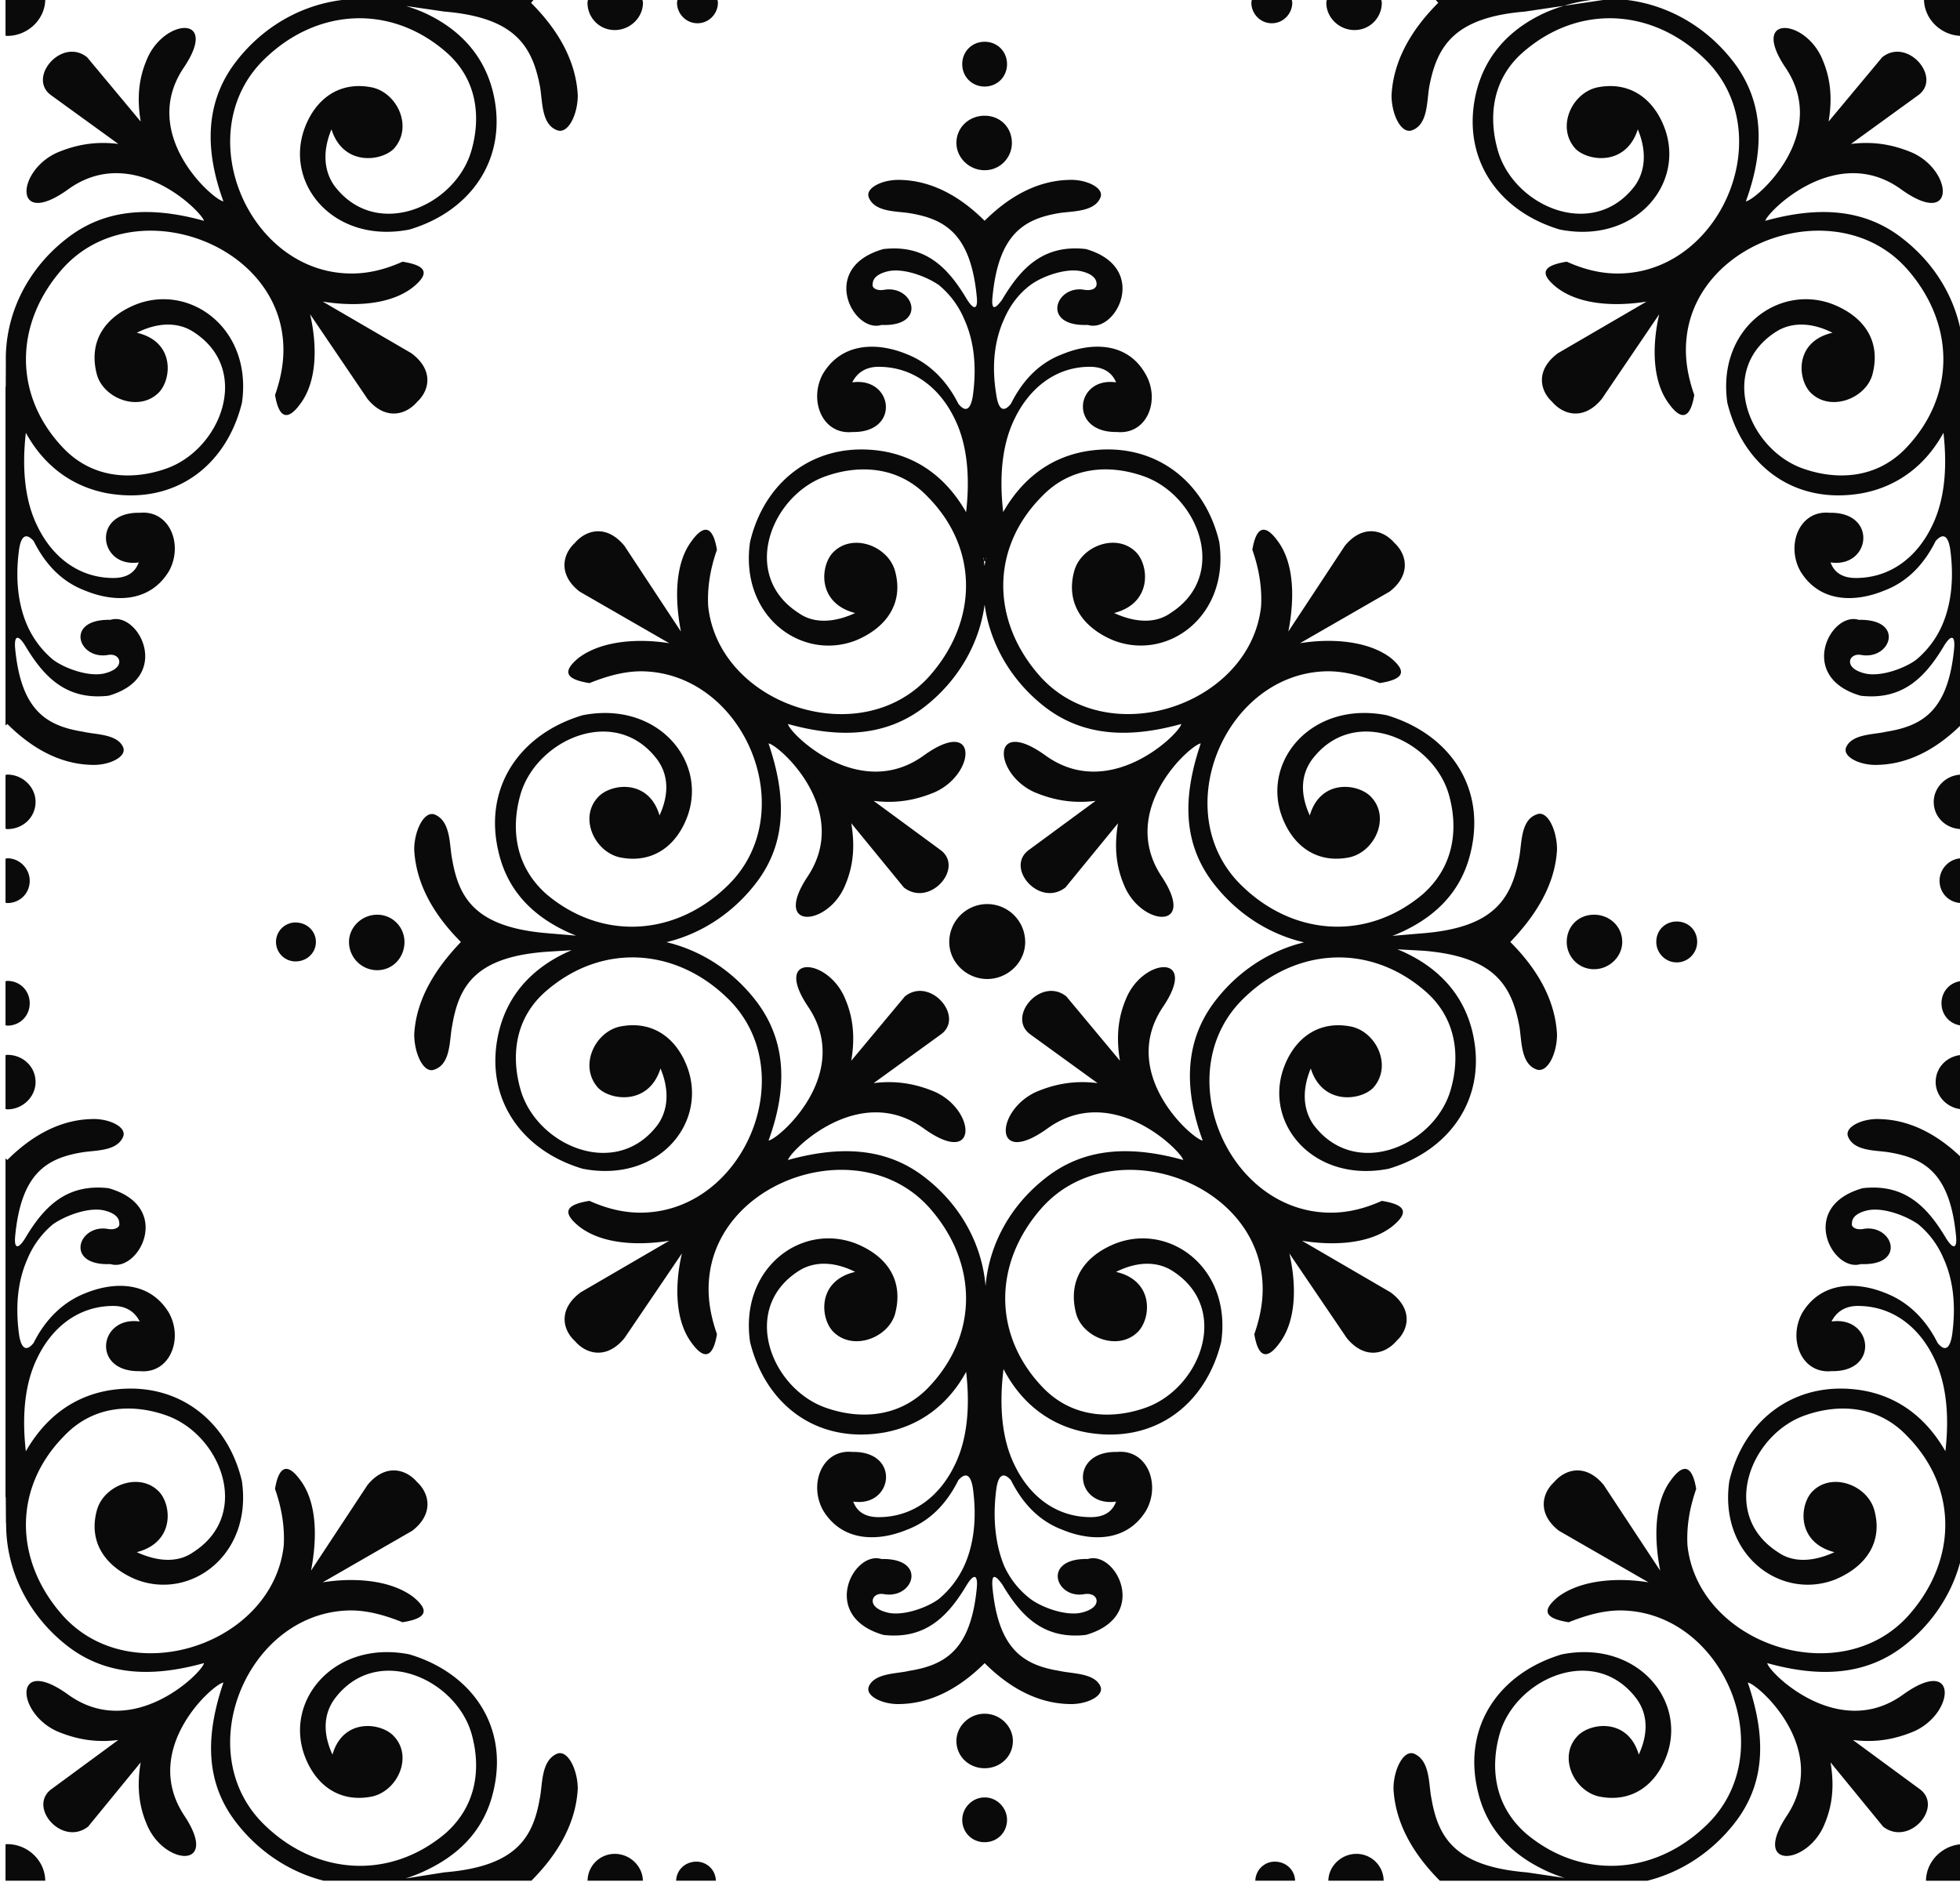 <svg width="290.78" height="279.29" viewBox="0 0 87.227 118.501" xmlns="http://www.w3.org/2000/svg"><path d="M-17.728-.09v2.339c.039.002.076.011.114.011 1.287 0 2.39-1.041 2.39-2.328 0-.008-.003-.015-.003-.023zm22.84 0l-.419.024c-.04 0-.079-.006-.118-.005C1.524-.057-1.4 1.425-3.337 4.037c-1.838 2.512-1.838 5.454-.674 8.64-.613-.062-5.33-4.167-2.512-8.395C-4.194.85-7.81 1.157-8.85 3.792c-.49 1.164-.613 2.39-.368 3.86l-3.37-4.044c-1.593-1.286-3.799 1.287-2.267 2.39l4.228 3.064c-1.47-.184-2.697.06-3.86.551-2.574 1.164-2.758 4.78.674 2.329 4.105-3.003 8.455 1.409 8.578 1.96-3.31-.919-6.25-.796-8.701 1.164-2.482 1.954-3.828 4.799-3.771 7.71l-.005 1.55-.015.031v21.324c.036-.035.08-.065.115-.1 1.348 1.348 3.124 2.512 5.269 2.574 1.103.06 2.267-.49 2.022-1.104-.367-.857-1.777-.796-2.512-.98-2.329-.368-3.922-1.348-4.29-5.27-.06-.796.185-.857.614-.183 1.164 1.96 2.573 3.492 5.269 3.186 4.044-1.164 1.9-5.331.123-4.78-2.942-.06-2.023 2.574-.123 2.206.429-.06.674.185.674.43 0 .367-.429.612-.92.735-.98.245-2.511-.307-3.246-.858a5.919 5.919 0 01-1.594-2.083c-.612-1.348-.796-3.003-.551-4.841.122-.858.429-1.103.92-.552.734 1.471 1.776 2.574 3.247 3.125 1.776.735 4.044.797 5.27-1.225.918-1.654.06-3.86-1.84-3.676-3.063-.062-2.573 3.492-.06 3.125-.246.673-.797.98-1.594.98-2.205 0-3.86-1.348-4.779-3.247-.747-1.496-1.01-3.478-.734-5.895 1.107 2.022 2.86 3.39 5.146 3.811 4.227.735 7.475-1.716 8.456-5.698.673-4.657-3.248-7.537-6.679-6.189-1.961.797-3.002 2.328-2.451 4.412.429 1.531 2.696 2.39 3.922 1.102.796-.858.98-3.186-1.41-3.737 1.47-.735 2.696-.613 3.554-.061 3.738 2.389 1.716 7.475-1.777 8.64-1.96.673-4.473.673-6.373-1.287-3.186-3.31-3.124-7.844-.122-11.275 4.289-4.902 13.296-1.9 13.91 4.35.122 1.165-.062 2.329-.49 3.554.244 1.47.796 1.655 1.592.552 1.103-1.47 1.042-3.8.613-5.638l3.615 5.332c1.103 1.348 2.39 1.041 3.125.184.796-.736 1.041-2.023-.368-3.064l-5.576-3.248c1.9.307 4.228.245 5.699-.919 1.042-.858.857-1.348-.674-1.593-1.226.551-2.39.797-3.555.735-6.31-.306-9.864-9.007-5.085-13.541C1.872.545 6.467.238 9.96 3.24c2.083 1.778 2.206 4.229 1.654 6.19-.98 3.554-6.005 5.759-8.64 2.266-.613-.857-.796-2.083-.183-3.553.735 2.328 3.125 2.022 3.921 1.225 1.226-1.348.246-3.492-1.348-3.86-2.083-.43-3.615.735-4.289 2.635-1.225 3.492 1.9 7.23 6.618 6.31 3.921-1.163 6.25-4.533 5.269-8.639C12.411 3.547 10.94 1.892 8.734.85A10.017 10.017 0 007.481.377L9.9.729c4.411.367 5.514 2.144 6.004 4.656.184.92.062 2.45 1.103 2.819.674.245 1.287-.98 1.287-2.206-.122-2.39-1.47-4.35-2.941-5.821.08-.084.152-.182.231-.268zm13.845 0c-.014.09-.051.17-.051.267 0 .92.735 1.715 1.715 1.715.981 0 1.777-.796 1.777-1.715 0-.096-.04-.176-.054-.268zm5.637 0c-.018.088-.052.17-.052.267 0 .674.553 1.287 1.288 1.287S27.116.85 27.116.177c0-.096-.033-.179-.05-.268zm36.152 0c-.018.088-.051.17-.051.267 0 .674.551 1.287 1.287 1.287.735 0 1.287-.613 1.287-1.287 0-.096-.033-.179-.051-.268zm4.722 0c-.015.09-.055.17-.055.267 0 .92.796 1.715 1.777 1.715.98 0 1.716-.796 1.716-1.715 0-.096-.038-.176-.051-.268zm6.76 0c.08.085.152.183.231.267-1.47 1.47-2.818 3.431-2.94 5.821 0 1.226.612 2.45 1.286 2.206 1.042-.368.92-1.9 1.103-2.819.49-2.512 1.593-4.29 6.005-4.656l2.464-.365a9.622 9.622 0 012.739-.43L82.69-.09zm10.888.025l.115.006-2.854.423a10 10 0 00-1.3.486c-2.205 1.042-3.676 2.697-4.227 4.964-.981 4.106 1.347 7.476 5.269 8.64 4.718.92 7.843-2.819 6.617-6.311-.674-1.9-2.205-3.064-4.289-2.635-1.593.368-2.573 2.512-1.348 3.86.797.797 3.186 1.103 3.921-1.225.613 1.47.43 2.696-.183 3.553-2.635 3.493-7.66 1.288-8.64-2.267-.551-1.96-.429-4.411 1.654-6.188C81.344.238 85.94.545 89.187 3.67c4.78 4.534 1.226 13.235-5.085 13.541-1.164.062-2.329-.184-3.554-.735-1.532.245-1.716.735-.674 1.593 1.47 1.164 3.799 1.226 5.698.92l-5.575 3.247c-1.41 1.041-1.165 2.328-.368 3.064.735.857 2.022 1.164 3.125-.184l3.615-5.332c-.43 1.839-.49 4.167.613 5.638.796 1.103 1.348.919 1.593-.552-.429-1.225-.613-2.39-.49-3.553.612-6.25 9.62-9.253 13.91-4.35 3.001 3.43 3.063 7.965-.123 11.274-1.9 1.96-4.413 1.96-6.374 1.286-3.492-1.164-5.514-6.25-1.776-8.64.858-.55 2.083-.673 3.554.062-2.39.551-2.206 2.88-1.41 3.737 1.226 1.287 3.493.43 3.922-1.102.55-2.084-.49-3.615-2.451-4.412-3.431-1.348-7.353 1.532-6.68 6.189.982 3.982 4.229 6.433 8.457 5.698 2.286-.421 4.039-1.79 5.146-3.811.275 2.417.013 4.399-.734 5.895-.92 1.899-2.574 3.247-4.78 3.247-.797 0-1.347-.307-1.593-.98 2.512.367 3.002-3.187-.061-3.125-1.9-.184-2.758 2.022-1.839 3.676 1.226 2.022 3.493 1.96 5.27 1.225 1.47-.551 2.512-1.654 3.247-3.125.491-.551.797-.306.92.552.245 1.838.06 3.493-.552 4.84a5.919 5.919 0 01-1.593 2.084c-.736.551-2.267 1.103-3.247.858-.49-.123-.92-.368-.92-.736 0-.244.246-.49.675-.429 1.9.368 2.818-2.267-.123-2.205-1.777-.552-3.922 3.615.123 4.779 2.696.306 4.104-1.226 5.269-3.186.429-.674.674-.613.613.184-.368 3.921-1.96 4.901-4.29 5.269-.735.184-2.144.123-2.512.98-.245.613.92 1.165 2.022 1.104 2.145-.062 3.922-1.226 5.27-2.574.065.065.144.121.21.186V24.633l-.149-.314.037-1.613-.001.005c.035-2.888-1.31-5.706-3.773-7.645-2.451-1.96-5.393-2.083-8.702-1.164.123-.551 4.473-4.963 8.579-1.96 3.431 2.45 3.248-1.165.674-2.329-1.164-.49-2.39-.735-3.86-.551l4.227-3.064c1.532-1.103-.673-3.676-2.266-2.39l-3.37 4.044c.245-1.47.122-2.696-.368-3.86-1.042-2.635-4.657-2.941-2.329.49 2.819 4.228-1.899 8.333-2.512 8.395 1.165-3.186 1.165-6.128-.674-8.64-1.938-2.612-4.86-4.094-7.91-4.108-.041 0-.082.006-.122.006zm19.922-.026c0 .008-.003.015-.003.023 0 1.287 1.103 2.328 2.39 2.328.072 0 .14-.015.21-.021v-2.33zM43.906 2.63c-.797 0-1.41.611-1.41 1.408 0 .796.613 1.41 1.41 1.41.796 0 1.409-.614 1.409-1.41 0-.797-.613-1.409-1.41-1.409zm0 4.656c-.981 0-1.777.735-1.777 1.715 0 .92.796 1.716 1.777 1.716.98 0 1.715-.796 1.715-1.716 0-.98-.735-1.715-1.715-1.715zm-5.477 4.04c-1.036.012-2.045.532-1.815 1.107.368.919 1.716.858 2.512.98 2.328.368 3.921 1.348 4.29 5.33.06.736-.185.798-.614.123-1.164-1.96-2.573-3.492-5.27-3.185-4.104 1.163-1.898 5.33-.122 4.778 2.942.123 2.022-2.573.123-2.205-.429.06-.735-.123-.674-.368 0-.429.429-.674.919-.796.98-.246 2.451.306 3.248.858a5.626 5.626 0 011.593 2.144c.612 1.348.797 2.941.551 4.78-.122.858-.429 1.164-.919.55-.735-1.47-1.838-2.572-3.247-3.124-1.778-.735-4.044-.797-5.27 1.225-.919 1.654-.062 3.86 1.838 3.677 3.064.061 2.574-3.493 0-3.126.306-.612.858-.98 1.655-.98 2.205 0 3.86 1.349 4.78 3.248.748 1.497 1.009 3.482.732 5.903-1.162-2.026-2.856-3.398-5.145-3.82a8.39 8.39 0 00-1.539-.127c-3.478.042-6.113 2.395-6.916 5.826-.675 4.657 3.247 7.537 6.678 6.189 1.9-.797 3.003-2.329 2.452-4.351-.43-1.593-2.697-2.45-3.922-1.164-.797.858-.98 3.186 1.41 3.799-1.471.674-2.697.613-3.555 0-3.737-2.39-1.715-7.475 1.777-8.64 1.96-.674 4.473-.674 6.372 1.348 3.187 3.248 3.126 7.782.123 11.214-4.289 4.901-13.297 1.9-13.97-4.35-.062-1.165.122-2.33.551-3.555-.245-1.47-.796-1.654-1.593-.552-1.103 1.471-1.042 3.8-.674 5.7l-3.554-5.393c-1.103-1.348-2.39-1.042-3.125-.184-.797.735-1.041 2.023.307 3.064l5.637 3.247c-1.9-.306-4.229-.183-5.7.92-1.04.857-.857 1.347.675 1.592 1.226-.49 2.39-.796 3.554-.735 6.312.307 9.865 9.008 5.086 13.542-3.248 3.125-7.843 3.431-11.336.49-2.083-1.838-2.205-4.29-1.654-6.25.98-3.493 6.005-5.76 8.64-2.206.612.858.796 2.022.122 3.492-.674-2.328-3.064-2.021-3.86-1.163-1.226 1.286-.245 3.43 1.348 3.798 2.083.43 3.615-.735 4.289-2.635 1.225-3.492-1.96-7.23-6.618-6.31-3.92 1.164-6.311 4.534-5.27 8.7.552 2.268 2.023 3.86 4.228 4.903.21.1.422.19.634.274l-1.797-.152c-4.474-.367-5.577-2.144-6.006-4.657-.183-.858-.06-2.39-1.102-2.819-.675-.245-1.287 1.043-1.287 2.207.122 2.39 1.47 4.35 2.94 5.82C9.47 60.838 8.122 62.8 8 65.128c0 1.225.612 2.512 1.287 2.205 1.041-.367.919-1.9 1.102-2.757.43-2.573 1.532-4.35 6.006-4.657l1.516-.093c-.117.05-.235.1-.353.154-2.205 1.042-3.676 2.697-4.227 4.964-.981 4.105 1.348 7.475 5.27 8.64 4.717.919 7.842-2.82 6.617-6.312-.674-1.9-2.206-3.064-4.29-2.635-1.592.368-2.573 2.513-1.347 3.86.796.797 3.186 1.104 3.921-1.225.613 1.471.43 2.696-.184 3.554-2.635 3.493-7.659 1.287-8.639-2.267-.551-1.96-.429-4.412 1.654-6.19 3.493-3.001 8.088-2.695 11.336.43 4.78 4.534 1.226 13.235-5.086 13.541-1.164.062-2.329-.183-3.554-.734-1.532.245-1.715.735-.674 1.593 1.471 1.164 3.799 1.225 5.699.92l-5.576 3.246c-1.41 1.042-1.165 2.329-.368 3.064.735.858 2.022 1.164 3.125-.184l3.615-5.331c-.429 1.839-.49 4.167.613 5.637.797 1.103 1.348.92 1.593-.551-.429-1.226-.613-2.39-.49-3.554.613-6.25 9.62-9.252 13.91-4.35 3.002 3.431 3.063 7.965-.123 11.274-1.9 1.96-4.412 1.96-6.373 1.287-3.492-1.164-5.515-6.25-1.777-8.64.858-.551 2.084-.674 3.554.061-2.39.552-2.206 2.88-1.41 3.738 1.226 1.287 3.494.43 3.922-1.102.552-2.084-.49-3.616-2.45-4.412-3.432-1.349-7.354 1.531-6.68 6.188.98 3.983 4.229 6.434 8.456 5.699 2.288-.422 4.04-1.793 5.146-3.817.276 2.42.014 4.404-.734 5.9-.92 1.9-2.573 3.248-4.779 3.248-.797 0-1.348-.307-1.594-.98 2.512.367 3.003-3.187-.06-3.126-1.9-.184-2.758 2.023-1.839 3.677 1.226 2.022 3.493 1.96 5.27 1.225 1.47-.551 2.512-1.654 3.247-3.125.49-.551.797-.306.92.552.245 1.838.06 3.493-.552 4.84a5.919 5.919 0 01-1.593 2.084c-.736.551-2.268 1.103-3.248.857-.49-.122-.919-.367-.919-.735 0-.245.245-.49.674-.429 1.9.368 2.819-2.267-.123-2.205-1.776-.552-3.921 3.615.123 4.779 2.696.306 4.105-1.226 5.27-3.186.428-.674.673-.613.612.183-.367 3.922-1.96 4.902-4.289 5.27-.735.184-2.145.122-2.512.98-.246.613.919 1.164 2.022 1.103 2.144-.061 3.921-1.226 5.27-2.574 1.347 1.348 3.125 2.513 5.27 2.574 1.102.061 2.266-.49 2.021-1.103-.368-.858-1.777-.796-2.574-.98-2.266-.368-3.86-1.348-4.227-5.27-.061-.796.122-.857.612-.183 1.165 1.96 2.574 3.492 5.27 3.186 4.044-1.164 1.9-5.331.123-4.78-2.941-.061-2.023 2.574-.185 2.206.49-.06.736.184.736.43 0 .367-.429.612-.919.734-.98.246-2.512-.306-3.247-.857a5.436 5.436 0 01-1.655-2.083c-.551-1.348-.735-3.003-.49-4.841.122-.858.428-1.103.919-.552.735 1.47 1.777 2.574 3.248 3.125 1.777.735 4.044.797 5.27-1.225.918-1.654.06-3.86-1.84-3.677-3.063-.061-2.634 3.493-.06 3.125-.246.674-.797.98-1.594.98-2.206 0-3.86-1.347-4.78-3.247-.766-1.533-1.02-3.58-.71-6.081.014.025.023.051.037.076 1.103 2.084 2.88 3.493 5.208 3.922 4.228.735 7.475-1.716 8.456-5.699.674-4.657-3.248-7.537-6.679-6.188-1.961.796-3.002 2.328-2.45 4.412.428 1.531 2.696 2.389 3.921 1.102.797-.858.98-3.186-1.41-3.738 1.471-.735 2.696-.612 3.554-.06 3.738 2.389 1.716 7.475-1.776 8.639-1.961.674-4.474.674-6.374-1.287-3.186-3.309-3.124-7.843-.122-11.274 4.29-4.902 13.297-1.9 13.91 4.35.122 1.164-.062 2.328-.49 3.554.245 1.47.796 1.654 1.592.551 1.104-1.47 1.043-3.798.613-5.637l3.616 5.33c1.103 1.349 2.389 1.043 3.125.185.796-.735 1.04-2.022-.368-3.064l-5.576-3.247c1.9.306 4.228.245 5.699-.92 1.041-.857.857-1.347-.675-1.592-1.225.551-2.39.796-3.554.734-6.311-.306-9.865-9.007-5.085-13.54 3.248-3.126 7.843-3.432 11.336-.43 2.083 1.777 2.205 4.228 1.654 6.189-.98 3.554-6.005 5.76-8.64 2.267-.613-.858-.796-2.083-.183-3.554.735 2.329 3.124 2.022 3.92 1.226 1.226-1.348.246-3.493-1.347-3.86-2.083-.43-3.615.735-4.29 2.634-1.225 3.493 1.9 7.23 6.618 6.312 3.922-1.165 6.25-4.535 5.27-8.64-.552-2.267-2.023-3.922-4.228-4.964a10.188 10.188 0 00-.492-.211l1.656.09c4.412.367 5.515 2.144 6.005 4.656.184.919.061 2.45 1.103 2.818.674.245 1.286-.98 1.286-2.205-.122-2.39-1.47-4.35-2.94-5.822 1.47-1.531 2.818-3.491 2.94-5.82 0-1.226-.612-2.513-1.286-2.207-1.042.368-.92 1.9-1.103 2.758-.49 2.573-1.593 4.35-6.005 4.718l-1.965.166c.227-.088.454-.18.679-.288 2.206-1.042 3.676-2.635 4.228-4.903 1.041-4.166-1.349-7.536-5.27-8.7-4.657-.92-7.843 2.818-6.618 6.31.675 1.9 2.206 3.064 4.29 2.635 1.593-.367 2.573-2.512 1.348-3.798-.797-.858-3.186-1.165-3.86 1.163-.675-1.47-.491-2.634.122-3.492 2.634-3.554 7.66-1.287 8.64 2.206.55 1.96.428 4.412-1.655 6.25-3.492 2.941-8.088 2.635-11.336-.49-4.779-4.534-1.225-13.235 5.086-13.542 1.164-.061 2.329.245 3.554.735 1.532-.245 1.716-.735.675-1.593-1.471-1.102-3.8-1.225-5.7-.919l5.638-3.247c1.348-1.041 1.103-2.329.306-3.064-.735-.858-2.022-1.164-3.125.184l-3.554 5.392c.368-1.9.43-4.228-.673-5.699-.797-1.102-1.348-.919-1.594.552.43 1.225.613 2.39.552 3.554-.674 6.25-9.682 9.252-13.971 4.35-3.002-3.431-3.064-7.965.123-11.213 1.9-2.022 4.411-2.022 6.372-1.348 3.493 1.165 5.515 6.25 1.777 8.64-.858.613-2.083.674-3.554 0 2.39-.613 2.206-2.941 1.41-3.8-1.225-1.286-3.493-.428-3.922 1.165-.552 2.022.552 3.554 2.451 4.35 3.431 1.349 7.353-1.531 6.679-6.188-.919-3.922-4.228-6.434-8.456-5.698-2.288.42-3.983 1.79-5.145 3.815-.276-2.42-.015-4.402.733-5.9.92-1.898 2.574-3.246 4.718-3.246.858 0 1.41.367 1.655.98-2.574-.368-3.003 3.186.061 3.125 1.9.184 2.758-2.023 1.777-3.677-1.164-2.022-3.431-1.96-5.208-1.225-1.471.552-2.513 1.654-3.248 3.125-.49.613-.796.307-.919-.552-.307-1.838-.123-3.43.49-4.779.368-.858.92-1.593 1.655-2.144.735-.552 2.267-1.104 3.247-.858.49.122.92.367.92.796 0 .245-.246.429-.737.368-1.838-.368-2.818 2.328.185 2.205 1.777.552 3.921-3.615-.123-4.778-2.696-.307-4.105 1.225-5.27 3.185-.49.675-.674.613-.612-.122.368-3.983 1.96-4.963 4.228-5.33.796-.123 2.206-.062 2.573-.981.245-.613-.919-1.165-2.022-1.103-2.144.061-3.921 1.226-5.27 2.573-1.348-1.347-3.125-2.512-5.27-2.573a3.097 3.097 0 00-.206-.004zm5.378 23.761l.037.079v.119a8.975 8.975 0 00-.037-.198zm.183.03l-.023.127v-.078zm-.084.171l.04.08c-.015.089-.03.177-.041.265-.012-.086-.03-.171-.044-.257zm0 2.777c.326 2.422 1.616 4.705 3.676 6.353 2.451 1.96 5.392 2.083 8.701 1.164-.061.551-4.473 4.963-8.578 1.96-3.432-2.45-3.247 1.165-.674 2.33 1.164.49 2.39.735 3.86.55l-4.166 3.065c-1.594 1.102.612 3.676 2.266 2.389l3.31-4.044c-.246 1.47-.123 2.696.367 3.86 1.041 2.635 4.657 2.942 2.39-.49-2.819-4.228 1.838-8.333 2.451-8.395-1.103 3.248-1.164 6.128.674 8.64 1.49 2.008 3.564 3.358 5.829 3.884a9.677 9.677 0 00-.351.092l-.087.007.052.002c-2.066.593-3.943 1.878-5.321 3.736-1.839 2.512-1.839 5.453-.674 8.64-.613-.062-5.33-4.167-2.512-8.395 2.328-3.432-1.287-3.125-2.329-.49-.49 1.164-.613 2.39-.368 3.86l-3.37-4.044c-1.592-1.286-3.798 1.287-2.266 2.39l4.227 3.064c-1.47-.185-2.696.06-3.86.551-2.573 1.164-2.757 4.779.674 2.328 4.106-3.002 8.456 1.41 8.579 1.961-3.31-.919-6.25-.797-8.702 1.164-2.215 1.743-3.526 4.197-3.741 6.774-.217-2.577-1.519-5.03-3.734-6.774-2.45-1.96-5.392-2.083-8.7-1.164.122-.551 4.472-4.963 8.577-1.961 3.432 2.45 3.248-1.164.674-2.328-1.164-.49-2.39-.736-3.86-.551l4.228-3.064c1.532-1.103-.674-3.676-2.267-2.39l-3.37 4.044c.245-1.47.122-2.696-.368-3.86-1.042-2.635-4.656-2.942-2.328.49 2.819 4.228-1.899 8.333-2.512 8.395 1.164-3.187 1.164-6.128-.674-8.64-1.378-1.858-3.255-3.142-5.32-3.735l.05-.003-.086-.007a9.624 9.624 0 00-.397-.104c2.236-.538 4.28-1.886 5.752-3.872 1.839-2.512 1.777-5.392.674-8.64.613.062 5.27 4.168 2.451 8.395-2.266 3.432 1.349 3.125 2.39.49.49-1.164.613-2.39.368-3.86l3.31 4.044c1.653 1.287 3.86-1.287 2.266-2.39l-4.166-3.063c1.47.184 2.695-.062 3.86-.552 2.573-1.164 2.757-4.779-.675-2.328-4.105 3.002-8.517-1.41-8.578-1.96 3.31.918 6.25.795 8.7-1.165 2.061-1.648 3.35-3.931 3.677-6.353zm-61.52 10.703c-.04 0-.074.02-.114.023v3.387c.04.003.074.022.114.022.98 0 1.778-.736 1.778-1.716 0-.919-.797-1.716-1.778-1.716zm123.039 0c-.98 0-1.777.797-1.777 1.716 0 .98.797 1.716 1.777 1.716.075 0 .138-.032.21-.04v-3.35c-.072-.008-.135-.042-.21-.042zm-123.039 5.27c-.04 0-.074.02-.114.024v2.772c.04.003.074.022.114.022.797 0 1.41-.612 1.41-1.408 0-.736-.613-1.41-1.41-1.41zm123.039 0c-.797 0-1.41.674-1.41 1.41 0 .796.613 1.408 1.41 1.408.075 0 .139-.03.21-.04V54.08c-.071-.011-.135-.044-.21-.044zm-61.357 2.882a2.393 2.393 0 00-2.39 2.39c0 1.287 1.104 2.328 2.39 2.328 1.287 0 2.39-1.041 2.39-2.328a2.393 2.393 0 00-2.39-2.39zM5.67 57.59c-.98 0-1.776.796-1.776 1.715 0 .98.796 1.778 1.776 1.778s1.716-.797 1.716-1.778c0-.919-.735-1.715-1.716-1.715zm76.593 0c-.98 0-1.716.735-1.716 1.715 0 .92.736 1.716 1.716 1.716s1.777-.797 1.777-1.716c0-.98-.796-1.715-1.777-1.715zm5.208.429c-.735 0-1.287.551-1.287 1.286 0 .675.552 1.287 1.287 1.287.736 0 1.287-.612 1.287-1.287 0-.735-.551-1.286-1.287-1.286zm-86.947.06a1.23 1.23 0 00-1.226 1.227 1.23 1.23 0 001.226 1.225c.735 0 1.286-.551 1.286-1.225S1.26 58.08.524 58.08zm-18.138 3.678c-.04 0-.074.019-.114.022v2.774c.04.003.073.022.114.022.796 0 1.41-.613 1.41-1.41 0-.796-.614-1.408-1.41-1.408zm123.161 0c-.796 0-1.41.612-1.41 1.409 0 .796.614 1.41 1.41 1.41.032 0 .058-.016.089-.018v-2.784c-.031-.002-.057-.017-.089-.017zm-123.161 4.656c-.041 0-.074.02-.114.022v3.387c.04.002.073.023.114.023.98 0 1.778-.797 1.778-1.716 0-.98-.797-1.716-1.778-1.716zm123.161 0c-.98 0-1.777.736-1.777 1.716 0 .919.797 1.716 1.777 1.716.032 0 .058-.017.089-.018V66.43c-.031-.002-.057-.017-.089-.017zm-5.476 4.04c-1.036.012-2.046.533-1.816 1.107.368.92 1.716.858 2.513.98 2.328.368 3.921 1.349 4.289 5.332.061.735-.184.796-.613.122-1.164-1.96-2.573-3.492-5.27-3.186-4.105 1.164-1.899 5.33-.122 4.779 2.941.123 2.022-2.573.123-2.206-.43.062-.735-.122-.674-.367 0-.43.429-.675.919-.797.98-.246 2.45.307 3.247.858a5.626 5.626 0 011.594 2.145c.612 1.348.796 2.941.551 4.779-.123.858-.429 1.164-.92.551-.734-1.47-1.838-2.573-3.247-3.125-1.777-.735-4.044-.796-5.27 1.226-.918 1.654-.06 3.86 1.839 3.676 3.063.062 2.573-3.492 0-3.125.306-.612.858-.98 1.654-.98 2.206 0 3.86 1.348 4.78 3.248.748 1.496 1.01 3.479.734 5.898-1.163-2.024-2.858-3.394-5.146-3.815-4.228-.735-7.537 1.777-8.456 5.698-.674 4.657 3.248 7.537 6.679 6.189 1.9-.797 3.003-2.328 2.452-4.35-.43-1.593-2.698-2.451-3.923-1.165-.796.858-.98 3.186 1.41 3.8-1.47.673-2.696.612-3.554 0-3.738-2.39-1.716-7.476 1.777-8.64 1.96-.674 4.473-.674 6.372 1.348 3.187 3.247 3.125 7.782.123 11.213-4.289 4.902-13.297 1.9-13.97-4.35-.062-1.165.122-2.329.55-3.554-.244-1.47-.796-1.655-1.592-.552-1.103 1.47-1.042 3.8-.674 5.698l-3.554-5.391c-1.103-1.348-2.39-1.042-3.125-.184-.797.735-1.041 2.022.306 3.063l5.637 3.247c-1.899-.306-4.228-.183-5.699.92-1.04.858-.857 1.348.675 1.593 1.225-.49 2.39-.796 3.554-.735 6.311.307 9.865 9.007 5.086 13.541-3.248 3.125-7.844 3.432-11.336.49-2.083-1.838-2.206-4.289-1.654-6.25.98-3.492 6.005-5.759 8.639-2.205.613.858.797 2.022.122 3.492-.674-2.328-3.063-2.022-3.86-1.164-1.225 1.287-.245 3.432 1.348 3.8 2.084.428 3.615-.736 4.29-2.636 1.225-3.492-1.961-7.23-6.618-6.311-3.921 1.164-6.311 4.535-5.27 8.701.552 2.268 2.023 3.86 4.228 4.902.397.19.8.341 1.205.473l-2.369-.35c-4.473-.368-5.576-2.145-6.005-4.657-.184-.858-.061-2.39-1.103-2.819-.674-.245-1.286 1.042-1.286 2.206.121 2.377 1.456 4.328 2.918 5.796h13.065c2.194-.554 4.197-1.881 5.646-3.835 1.839-2.512 1.777-5.392.674-8.64.613.061 5.27 4.167 2.451 8.395-2.266 3.431 1.349 3.124 2.39.49.49-1.165.613-2.39.368-3.86l3.309 4.044c1.654 1.286 3.86-1.287 2.266-2.39l-4.166-3.064c1.47.185 2.696-.061 3.86-.551 2.574-1.164 2.758-4.78-.674-2.329-4.105 3.003-8.517-1.41-8.578-1.96 3.309.919 6.25.796 8.7-1.164 2.568-2.054 3.938-5.094 3.74-8.16l-.002-1.093.028-.057V72.954c-.028.027-.061.05-.089.078-1.348-1.347-3.125-2.512-5.27-2.573a2.969 2.969 0 00-.206-.005zm-112.415.005c-2.145.06-3.921 1.225-5.27 2.573-.035-.035-.078-.066-.114-.1v21.3l.016.035.012 1.658.012-.04c-.027 2.895 1.323 5.72 3.75 7.662 2.451 1.96 5.393 2.083 8.702 1.163-.061.552-4.474 4.964-8.579 1.961-3.431-2.45-3.247 1.165-.674 2.329 1.164.49 2.39.736 3.86.551l-4.166 3.064c-1.593 1.103.613 3.676 2.267 2.39l3.309-4.044c-.245 1.47-.122 2.695.368 3.86 1.041 2.634 4.656 2.941 2.39-.49-2.819-4.228 1.837-8.334 2.45-8.395-1.103 3.248-1.164 6.128.675 8.64 1.448 1.952 3.448 3.279 5.638 3.835h13.073c1.46-1.468 2.797-3.42 2.918-5.796 0-1.164-.613-2.451-1.287-2.206-1.042.429-.919 1.96-1.103 2.82-.429 2.511-1.531 4.288-6.005 4.655l-2.451.387a9.857 9.857 0 001.288-.509c2.205-1.042 3.676-2.635 4.227-4.902 1.042-4.166-1.348-7.537-5.27-8.701-4.656-.92-7.842 2.819-6.617 6.311.674 1.9 2.206 3.064 4.289 2.635 1.593-.367 2.574-2.512 1.349-3.799-.797-.858-3.187-1.164-3.861 1.164-.674-1.47-.49-2.634.123-3.492 2.634-3.554 7.66-1.287 8.64 2.206.55 1.96.428 4.411-1.656 6.25-3.492 2.941-8.088 2.634-11.335-.49-4.78-4.535-1.225-13.235 5.086-13.542 1.164-.061 2.328.245 3.554.735 1.532-.245 1.715-.735.674-1.593-1.47-1.103-3.8-1.226-5.699-.92l5.637-3.247c1.348-1.041 1.103-2.328.306-3.063-.735-.858-2.021-1.164-3.125.184l-3.553 5.391c.368-1.899.43-4.227-.674-5.698-.797-1.103-1.348-.919-1.593.552.429 1.225.612 2.39.551 3.553-.674 6.25-9.681 9.253-13.97 4.351-3.002-3.431-3.064-7.966.122-11.213 1.9-2.022 4.412-2.022 6.372-1.349 3.493 1.165 5.515 6.25 1.778 8.64-.858.613-2.083.674-3.554 0 2.39-.613 2.206-2.94 1.409-3.799-1.225-1.286-3.492-.428-3.922 1.165-.551 2.022.552 3.553 2.452 4.35 3.431 1.348 7.352-1.532 6.678-6.189-.804-3.431-3.437-5.783-6.916-5.825a8.394 8.394 0 00-1.54.127c-2.288.422-3.982 1.794-5.145 3.82-.276-2.422-.015-4.406.734-5.903.92-1.9 2.573-3.248 4.78-3.248.795 0 1.347.368 1.654.98-2.574-.367-3.064 3.187 0 3.125 1.9.184 2.757-2.022 1.838-3.676-1.226-2.022-3.493-1.96-5.27-1.226-1.409.552-2.512 1.655-3.247 3.125-.49.613-.796.307-.92-.551-.244-1.838-.06-3.431.552-4.78a5.626 5.626 0 011.593-2.144c.797-.551 2.267-1.104 3.248-.858.49.122.919.368.919.797.061.245-.245.429-.674.367-1.9-.367-2.818 2.329.123 2.206 1.777.552 3.982-3.615-.123-4.779-2.696-.306-4.106 1.225-5.27 3.186-.428.674-.674.613-.613-.122.368-3.983 1.961-4.964 4.29-5.331.796-.123 2.144-.062 2.512-.98.245-.614-.92-1.165-2.022-1.103zm56.25 37.438c-.981 0-1.777.796-1.777 1.715 0 .98.796 1.717 1.776 1.717s1.778-.736 1.778-1.717c0-.919-.797-1.715-1.778-1.715zm0 5.27c-.797 0-1.41.673-1.41 1.409 0 .796.613 1.41 1.41 1.41.796 0 1.409-.614 1.409-1.41 0-.736-.613-1.41-1.41-1.41zm-61.52 2.94c-.039 0-.075.01-.114.012v2.292h2.501c-.014-1.275-1.109-2.303-2.387-2.303zm123.161 0c-1.278 0-2.372 1.029-2.387 2.304h2.476v-2.295c-.03 0-.059-.008-.089-.008zm-84.926.613a1.71 1.71 0 00-1.71 1.69h3.482c-.015-.907-.801-1.69-1.772-1.69zm46.691 0c-.97 0-1.756.783-1.771 1.69h3.482a1.71 1.71 0 00-1.711-1.69zm-41.544.49c-.725 0-1.266.539-1.28 1.2h2.5a1.226 1.226 0 00-1.22-1.2zm36.398 0c-.666 0-1.207.539-1.221 1.2h2.502c-.015-.661-.556-1.2-1.281-1.2z" fill="#0a0a0a" fill-rule="evenodd"/></svg>
